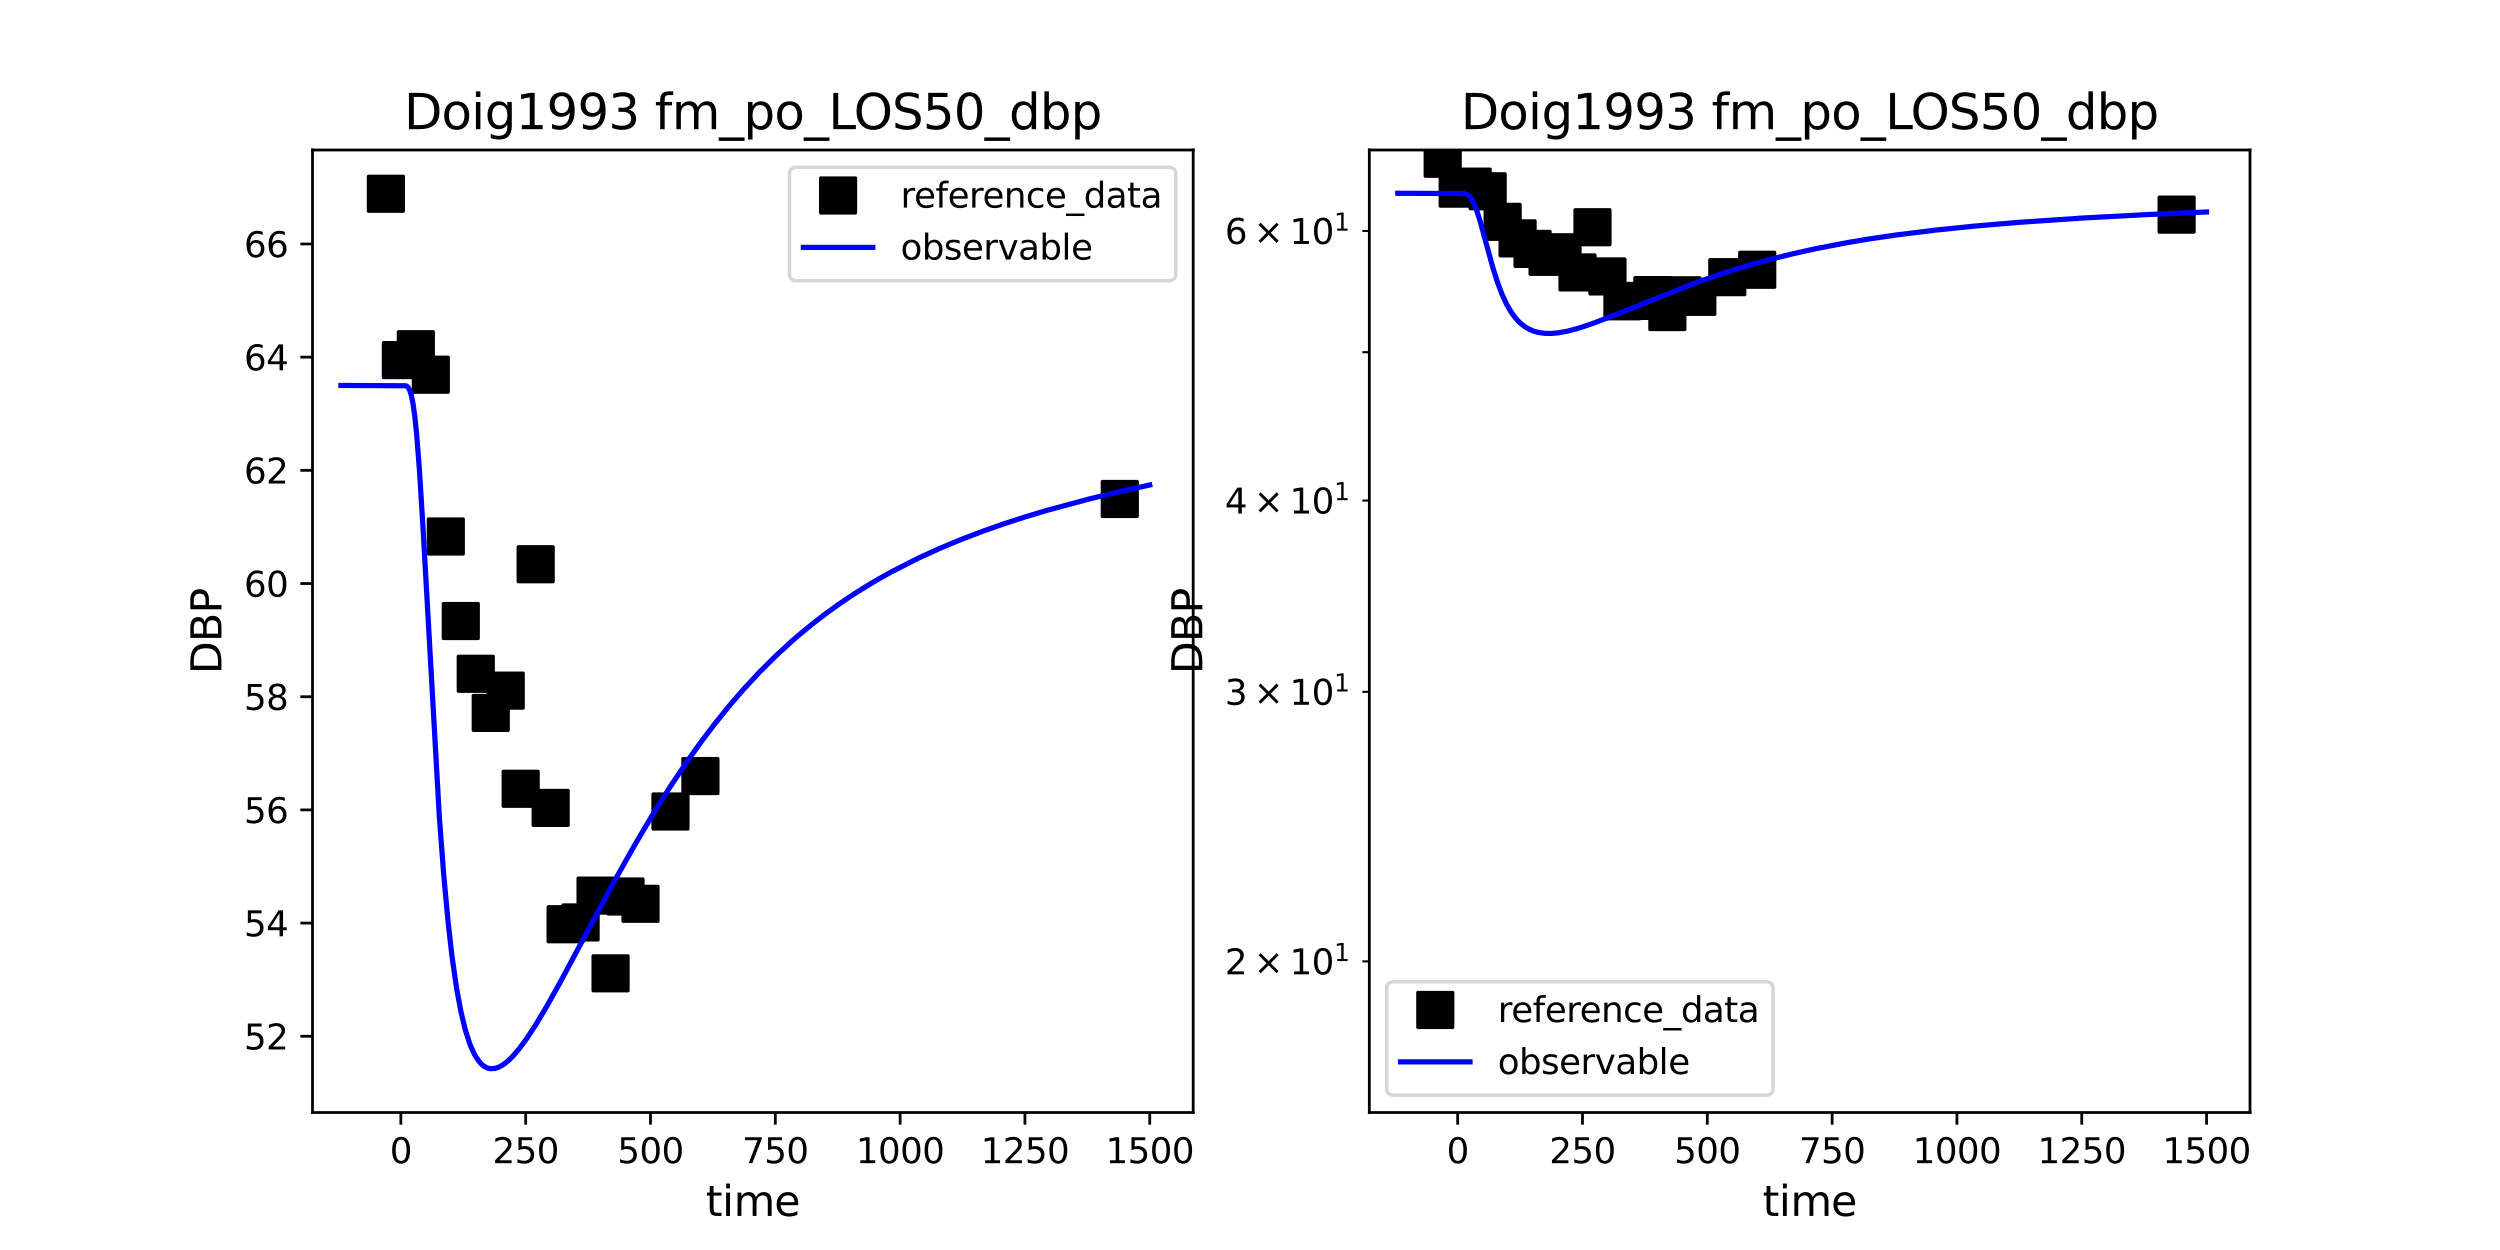 <?xml version="1.0" encoding="utf-8" standalone="no"?>
<!DOCTYPE svg PUBLIC "-//W3C//DTD SVG 1.1//EN"
  "http://www.w3.org/Graphics/SVG/1.1/DTD/svg11.dtd">
<svg xmlns:xlink="http://www.w3.org/1999/xlink" width="720pt" height="360pt" viewBox="0 0 720 360" xmlns="http://www.w3.org/2000/svg" version="1.1">
 <defs>
  <style type="text/css">*{stroke-linejoin: round; stroke-linecap: butt}</style>
 </defs>
 <g id="figure_1">
  <g id="patch_1">
   <path d="M 0 360 
L 720 360 
L 720 0 
L 0 0 
z
" style="fill: #ffffff"/>
  </g>
  <g id="axes_1">
   <g id="patch_2">
    <path d="M 90 320.4 
L 343.636 320.4 
L 343.636 43.2 
L 90 43.2 
z
" style="fill: #ffffff"/>
   </g>
   <g id="matplotlib.axis_1">
    <g id="xtick_1">
     <g id="line2d_1">
      <defs>
       <path id="mff62dcd628" d="M 0 0 
L 0 3.5 
" style="stroke: #000000; stroke-width: 0.8"/>
      </defs>
      <g>
       <use xlink:href="#mff62dcd628" x="115.45" y="320.4" style="stroke: #000000; stroke-width: 0.8"/>
      </g>
     </g>
     <g id="text_1">
      <!-- 0 -->
      <g transform="translate(112.269 334.998) scale(0.1 -0.1)">
       <defs>
        <path id="DejaVuSans-30" d="M 2034 4250 
Q 1547 4250 1301 3770 
Q 1056 3291 1056 2328 
Q 1056 1369 1301 889 
Q 1547 409 2034 409 
Q 2525 409 2770 889 
Q 3016 1369 3016 2328 
Q 3016 3291 2770 3770 
Q 2525 4250 2034 4250 
z
M 2034 4750 
Q 2819 4750 3233 4129 
Q 3647 3509 3647 2328 
Q 3647 1150 3233 529 
Q 2819 -91 2034 -91 
Q 1250 -91 836 529 
Q 422 1150 422 2328 
Q 422 3509 836 4129 
Q 1250 4750 2034 4750 
z
" transform="scale(0.016)"/>
       </defs>
       <use xlink:href="#DejaVuSans-30"/>
      </g>
     </g>
    </g>
    <g id="xtick_2">
     <g id="line2d_2">
      <g>
       <use xlink:href="#mff62dcd628" x="151.396" y="320.4" style="stroke: #000000; stroke-width: 0.8"/>
      </g>
     </g>
     <g id="text_2">
      <!-- 250 -->
      <g transform="translate(141.852 334.998) scale(0.1 -0.1)">
       <defs>
        <path id="DejaVuSans-32" d="M 1228 531 
L 3431 531 
L 3431 0 
L 469 0 
L 469 531 
Q 828 903 1448 1529 
Q 2069 2156 2228 2338 
Q 2531 2678 2651 2914 
Q 2772 3150 2772 3378 
Q 2772 3750 2511 3984 
Q 2250 4219 1831 4219 
Q 1534 4219 1204 4116 
Q 875 4013 500 3803 
L 500 4441 
Q 881 4594 1212 4672 
Q 1544 4750 1819 4750 
Q 2544 4750 2975 4387 
Q 3406 4025 3406 3419 
Q 3406 3131 3298 2873 
Q 3191 2616 2906 2266 
Q 2828 2175 2409 1742 
Q 1991 1309 1228 531 
z
" transform="scale(0.016)"/>
        <path id="DejaVuSans-35" d="M 691 4666 
L 3169 4666 
L 3169 4134 
L 1269 4134 
L 1269 2991 
Q 1406 3038 1543 3061 
Q 1681 3084 1819 3084 
Q 2600 3084 3056 2656 
Q 3513 2228 3513 1497 
Q 3513 744 3044 326 
Q 2575 -91 1722 -91 
Q 1428 -91 1123 -41 
Q 819 9 494 109 
L 494 744 
Q 775 591 1075 516 
Q 1375 441 1709 441 
Q 2250 441 2565 725 
Q 2881 1009 2881 1497 
Q 2881 1984 2565 2268 
Q 2250 2553 1709 2553 
Q 1456 2553 1204 2497 
Q 953 2441 691 2322 
L 691 4666 
z
" transform="scale(0.016)"/>
       </defs>
       <use xlink:href="#DejaVuSans-32"/>
       <use xlink:href="#DejaVuSans-35" transform="translate(63.623 0)"/>
       <use xlink:href="#DejaVuSans-30" transform="translate(127.246 0)"/>
      </g>
     </g>
    </g>
    <g id="xtick_3">
     <g id="line2d_3">
      <g>
       <use xlink:href="#mff62dcd628" x="187.342" y="320.4" style="stroke: #000000; stroke-width: 0.8"/>
      </g>
     </g>
     <g id="text_3">
      <!-- 500 -->
      <g transform="translate(177.799 334.998) scale(0.1 -0.1)">
       <use xlink:href="#DejaVuSans-35"/>
       <use xlink:href="#DejaVuSans-30" transform="translate(63.623 0)"/>
       <use xlink:href="#DejaVuSans-30" transform="translate(127.246 0)"/>
      </g>
     </g>
    </g>
    <g id="xtick_4">
     <g id="line2d_4">
      <g>
       <use xlink:href="#mff62dcd628" x="223.288" y="320.4" style="stroke: #000000; stroke-width: 0.8"/>
      </g>
     </g>
     <g id="text_4">
      <!-- 750 -->
      <g transform="translate(213.745 334.998) scale(0.1 -0.1)">
       <defs>
        <path id="DejaVuSans-37" d="M 525 4666 
L 3525 4666 
L 3525 4397 
L 1831 0 
L 1172 0 
L 2766 4134 
L 525 4134 
L 525 4666 
z
" transform="scale(0.016)"/>
       </defs>
       <use xlink:href="#DejaVuSans-37"/>
       <use xlink:href="#DejaVuSans-35" transform="translate(63.623 0)"/>
       <use xlink:href="#DejaVuSans-30" transform="translate(127.246 0)"/>
      </g>
     </g>
    </g>
    <g id="xtick_5">
     <g id="line2d_5">
      <g>
       <use xlink:href="#mff62dcd628" x="259.235" y="320.4" style="stroke: #000000; stroke-width: 0.8"/>
      </g>
     </g>
     <g id="text_5">
      <!-- 1000 -->
      <g transform="translate(246.51 334.998) scale(0.1 -0.1)">
       <defs>
        <path id="DejaVuSans-31" d="M 794 531 
L 1825 531 
L 1825 4091 
L 703 3866 
L 703 4441 
L 1819 4666 
L 2450 4666 
L 2450 531 
L 3481 531 
L 3481 0 
L 794 0 
L 794 531 
z
" transform="scale(0.016)"/>
       </defs>
       <use xlink:href="#DejaVuSans-31"/>
       <use xlink:href="#DejaVuSans-30" transform="translate(63.623 0)"/>
       <use xlink:href="#DejaVuSans-30" transform="translate(127.246 0)"/>
       <use xlink:href="#DejaVuSans-30" transform="translate(190.869 0)"/>
      </g>
     </g>
    </g>
    <g id="xtick_6">
     <g id="line2d_6">
      <g>
       <use xlink:href="#mff62dcd628" x="295.181" y="320.4" style="stroke: #000000; stroke-width: 0.8"/>
      </g>
     </g>
     <g id="text_6">
      <!-- 1250 -->
      <g transform="translate(282.456 334.998) scale(0.1 -0.1)">
       <use xlink:href="#DejaVuSans-31"/>
       <use xlink:href="#DejaVuSans-32" transform="translate(63.623 0)"/>
       <use xlink:href="#DejaVuSans-35" transform="translate(127.246 0)"/>
       <use xlink:href="#DejaVuSans-30" transform="translate(190.869 0)"/>
      </g>
     </g>
    </g>
    <g id="xtick_7">
     <g id="line2d_7">
      <g>
       <use xlink:href="#mff62dcd628" x="331.127" y="320.4" style="stroke: #000000; stroke-width: 0.8"/>
      </g>
     </g>
     <g id="text_7">
      <!-- 1500 -->
      <g transform="translate(318.402 334.998) scale(0.1 -0.1)">
       <use xlink:href="#DejaVuSans-31"/>
       <use xlink:href="#DejaVuSans-35" transform="translate(63.623 0)"/>
       <use xlink:href="#DejaVuSans-30" transform="translate(127.246 0)"/>
       <use xlink:href="#DejaVuSans-30" transform="translate(190.869 0)"/>
      </g>
     </g>
    </g>
    <g id="text_8">
     <!-- time -->
     <g transform="translate(203.263 350.196) scale(0.12 -0.12)">
      <defs>
       <path id="DejaVuSans-74" d="M 1172 4494 
L 1172 3500 
L 2356 3500 
L 2356 3053 
L 1172 3053 
L 1172 1153 
Q 1172 725 1289 603 
Q 1406 481 1766 481 
L 2356 481 
L 2356 0 
L 1766 0 
Q 1100 0 847 248 
Q 594 497 594 1153 
L 594 3053 
L 172 3053 
L 172 3500 
L 594 3500 
L 594 4494 
L 1172 4494 
z
" transform="scale(0.016)"/>
       <path id="DejaVuSans-69" d="M 603 3500 
L 1178 3500 
L 1178 0 
L 603 0 
L 603 3500 
z
M 603 4863 
L 1178 4863 
L 1178 4134 
L 603 4134 
L 603 4863 
z
" transform="scale(0.016)"/>
       <path id="DejaVuSans-6d" d="M 3328 2828 
Q 3544 3216 3844 3400 
Q 4144 3584 4550 3584 
Q 5097 3584 5394 3201 
Q 5691 2819 5691 2113 
L 5691 0 
L 5113 0 
L 5113 2094 
Q 5113 2597 4934 2840 
Q 4756 3084 4391 3084 
Q 3944 3084 3684 2787 
Q 3425 2491 3425 1978 
L 3425 0 
L 2847 0 
L 2847 2094 
Q 2847 2600 2669 2842 
Q 2491 3084 2119 3084 
Q 1678 3084 1418 2786 
Q 1159 2488 1159 1978 
L 1159 0 
L 581 0 
L 581 3500 
L 1159 3500 
L 1159 2956 
Q 1356 3278 1631 3431 
Q 1906 3584 2284 3584 
Q 2666 3584 2933 3390 
Q 3200 3197 3328 2828 
z
" transform="scale(0.016)"/>
       <path id="DejaVuSans-65" d="M 3597 1894 
L 3597 1613 
L 953 1613 
Q 991 1019 1311 708 
Q 1631 397 2203 397 
Q 2534 397 2845 478 
Q 3156 559 3463 722 
L 3463 178 
Q 3153 47 2828 -22 
Q 2503 -91 2169 -91 
Q 1331 -91 842 396 
Q 353 884 353 1716 
Q 353 2575 817 3079 
Q 1281 3584 2069 3584 
Q 2775 3584 3186 3129 
Q 3597 2675 3597 1894 
z
M 3022 2063 
Q 3016 2534 2758 2815 
Q 2500 3097 2075 3097 
Q 1594 3097 1305 2825 
Q 1016 2553 972 2059 
L 3022 2063 
z
" transform="scale(0.016)"/>
      </defs>
      <use xlink:href="#DejaVuSans-74"/>
      <use xlink:href="#DejaVuSans-69" transform="translate(39.209 0)"/>
      <use xlink:href="#DejaVuSans-6d" transform="translate(66.992 0)"/>
      <use xlink:href="#DejaVuSans-65" transform="translate(164.404 0)"/>
     </g>
    </g>
   </g>
   <g id="matplotlib.axis_2">
    <g id="ytick_1">
     <g id="line2d_8">
      <defs>
       <path id="m5086d7cb55" d="M 0 0 
L -3.5 0 
" style="stroke: #000000; stroke-width: 0.8"/>
      </defs>
      <g>
       <use xlink:href="#m5086d7cb55" x="90" y="298.447" style="stroke: #000000; stroke-width: 0.8"/>
      </g>
     </g>
     <g id="text_9">
      <!-- 52 -->
      <g transform="translate(70.275 302.246) scale(0.1 -0.1)">
       <use xlink:href="#DejaVuSans-35"/>
       <use xlink:href="#DejaVuSans-32" transform="translate(63.623 0)"/>
      </g>
     </g>
    </g>
    <g id="ytick_2">
     <g id="line2d_9">
      <g>
       <use xlink:href="#m5086d7cb55" x="90" y="265.849" style="stroke: #000000; stroke-width: 0.8"/>
      </g>
     </g>
     <g id="text_10">
      <!-- 54 -->
      <g transform="translate(70.275 269.648) scale(0.1 -0.1)">
       <defs>
        <path id="DejaVuSans-34" d="M 2419 4116 
L 825 1625 
L 2419 1625 
L 2419 4116 
z
M 2253 4666 
L 3047 4666 
L 3047 1625 
L 3713 1625 
L 3713 1100 
L 3047 1100 
L 3047 0 
L 2419 0 
L 2419 1100 
L 313 1100 
L 313 1709 
L 2253 4666 
z
" transform="scale(0.016)"/>
       </defs>
       <use xlink:href="#DejaVuSans-35"/>
       <use xlink:href="#DejaVuSans-34" transform="translate(63.623 0)"/>
      </g>
     </g>
    </g>
    <g id="ytick_3">
     <g id="line2d_10">
      <g>
       <use xlink:href="#m5086d7cb55" x="90" y="233.251" style="stroke: #000000; stroke-width: 0.8"/>
      </g>
     </g>
     <g id="text_11">
      <!-- 56 -->
      <g transform="translate(70.275 237.05) scale(0.1 -0.1)">
       <defs>
        <path id="DejaVuSans-36" d="M 2113 2584 
Q 1688 2584 1439 2293 
Q 1191 2003 1191 1497 
Q 1191 994 1439 701 
Q 1688 409 2113 409 
Q 2538 409 2786 701 
Q 3034 994 3034 1497 
Q 3034 2003 2786 2293 
Q 2538 2584 2113 2584 
z
M 3366 4563 
L 3366 3988 
Q 3128 4100 2886 4159 
Q 2644 4219 2406 4219 
Q 1781 4219 1451 3797 
Q 1122 3375 1075 2522 
Q 1259 2794 1537 2939 
Q 1816 3084 2150 3084 
Q 2853 3084 3261 2657 
Q 3669 2231 3669 1497 
Q 3669 778 3244 343 
Q 2819 -91 2113 -91 
Q 1303 -91 875 529 
Q 447 1150 447 2328 
Q 447 3434 972 4092 
Q 1497 4750 2381 4750 
Q 2619 4750 2861 4703 
Q 3103 4656 3366 4563 
z
" transform="scale(0.016)"/>
       </defs>
       <use xlink:href="#DejaVuSans-35"/>
       <use xlink:href="#DejaVuSans-36" transform="translate(63.623 0)"/>
      </g>
     </g>
    </g>
    <g id="ytick_4">
     <g id="line2d_11">
      <g>
       <use xlink:href="#m5086d7cb55" x="90" y="200.653" style="stroke: #000000; stroke-width: 0.8"/>
      </g>
     </g>
     <g id="text_12">
      <!-- 58 -->
      <g transform="translate(70.275 204.452) scale(0.1 -0.1)">
       <defs>
        <path id="DejaVuSans-38" d="M 2034 2216 
Q 1584 2216 1326 1975 
Q 1069 1734 1069 1313 
Q 1069 891 1326 650 
Q 1584 409 2034 409 
Q 2484 409 2743 651 
Q 3003 894 3003 1313 
Q 3003 1734 2745 1975 
Q 2488 2216 2034 2216 
z
M 1403 2484 
Q 997 2584 770 2862 
Q 544 3141 544 3541 
Q 544 4100 942 4425 
Q 1341 4750 2034 4750 
Q 2731 4750 3128 4425 
Q 3525 4100 3525 3541 
Q 3525 3141 3298 2862 
Q 3072 2584 2669 2484 
Q 3125 2378 3379 2068 
Q 3634 1759 3634 1313 
Q 3634 634 3220 271 
Q 2806 -91 2034 -91 
Q 1263 -91 848 271 
Q 434 634 434 1313 
Q 434 1759 690 2068 
Q 947 2378 1403 2484 
z
M 1172 3481 
Q 1172 3119 1398 2916 
Q 1625 2713 2034 2713 
Q 2441 2713 2670 2916 
Q 2900 3119 2900 3481 
Q 2900 3844 2670 4047 
Q 2441 4250 2034 4250 
Q 1625 4250 1398 4047 
Q 1172 3844 1172 3481 
z
" transform="scale(0.016)"/>
       </defs>
       <use xlink:href="#DejaVuSans-35"/>
       <use xlink:href="#DejaVuSans-38" transform="translate(63.623 0)"/>
      </g>
     </g>
    </g>
    <g id="ytick_5">
     <g id="line2d_12">
      <g>
       <use xlink:href="#m5086d7cb55" x="90" y="168.055" style="stroke: #000000; stroke-width: 0.8"/>
      </g>
     </g>
     <g id="text_13">
      <!-- 60 -->
      <g transform="translate(70.275 171.854) scale(0.1 -0.1)">
       <use xlink:href="#DejaVuSans-36"/>
       <use xlink:href="#DejaVuSans-30" transform="translate(63.623 0)"/>
      </g>
     </g>
    </g>
    <g id="ytick_6">
     <g id="line2d_13">
      <g>
       <use xlink:href="#m5086d7cb55" x="90" y="135.457" style="stroke: #000000; stroke-width: 0.8"/>
      </g>
     </g>
     <g id="text_14">
      <!-- 62 -->
      <g transform="translate(70.275 139.256) scale(0.1 -0.1)">
       <use xlink:href="#DejaVuSans-36"/>
       <use xlink:href="#DejaVuSans-32" transform="translate(63.623 0)"/>
      </g>
     </g>
    </g>
    <g id="ytick_7">
     <g id="line2d_14">
      <g>
       <use xlink:href="#m5086d7cb55" x="90" y="102.859" style="stroke: #000000; stroke-width: 0.8"/>
      </g>
     </g>
     <g id="text_15">
      <!-- 64 -->
      <g transform="translate(70.275 106.658) scale(0.1 -0.1)">
       <use xlink:href="#DejaVuSans-36"/>
       <use xlink:href="#DejaVuSans-34" transform="translate(63.623 0)"/>
      </g>
     </g>
    </g>
    <g id="ytick_8">
     <g id="line2d_15">
      <g>
       <use xlink:href="#m5086d7cb55" x="90" y="70.261" style="stroke: #000000; stroke-width: 0.8"/>
      </g>
     </g>
     <g id="text_16">
      <!-- 66 -->
      <g transform="translate(70.275 74.06) scale(0.1 -0.1)">
       <use xlink:href="#DejaVuSans-36"/>
       <use xlink:href="#DejaVuSans-36" transform="translate(63.623 0)"/>
      </g>
     </g>
    </g>
    <g id="text_17">
     <!-- DBP -->
     <g transform="translate(63.779 194.154) rotate(-90) scale(0.12 -0.12)">
      <defs>
       <path id="DejaVuSans-44" d="M 1259 4147 
L 1259 519 
L 2022 519 
Q 2988 519 3436 956 
Q 3884 1394 3884 2338 
Q 3884 3275 3436 3711 
Q 2988 4147 2022 4147 
L 1259 4147 
z
M 628 4666 
L 1925 4666 
Q 3281 4666 3915 4102 
Q 4550 3538 4550 2338 
Q 4550 1131 3912 565 
Q 3275 0 1925 0 
L 628 0 
L 628 4666 
z
" transform="scale(0.016)"/>
       <path id="DejaVuSans-42" d="M 1259 2228 
L 1259 519 
L 2272 519 
Q 2781 519 3026 730 
Q 3272 941 3272 1375 
Q 3272 1813 3026 2020 
Q 2781 2228 2272 2228 
L 1259 2228 
z
M 1259 4147 
L 1259 2741 
L 2194 2741 
Q 2656 2741 2882 2914 
Q 3109 3088 3109 3444 
Q 3109 3797 2882 3972 
Q 2656 4147 2194 4147 
L 1259 4147 
z
M 628 4666 
L 2241 4666 
Q 2963 4666 3353 4366 
Q 3744 4066 3744 3513 
Q 3744 3084 3544 2831 
Q 3344 2578 2956 2516 
Q 3422 2416 3680 2098 
Q 3938 1781 3938 1306 
Q 3938 681 3513 340 
Q 3088 0 2303 0 
L 628 0 
L 628 4666 
z
" transform="scale(0.016)"/>
       <path id="DejaVuSans-50" d="M 1259 4147 
L 1259 2394 
L 2053 2394 
Q 2494 2394 2734 2622 
Q 2975 2850 2975 3272 
Q 2975 3691 2734 3919 
Q 2494 4147 2053 4147 
L 1259 4147 
z
M 628 4666 
L 2053 4666 
Q 2838 4666 3239 4311 
Q 3641 3956 3641 3272 
Q 3641 2581 3239 2228 
Q 2838 1875 2053 1875 
L 1259 1875 
L 1259 0 
L 628 0 
L 628 4666 
z
" transform="scale(0.016)"/>
      </defs>
      <use xlink:href="#DejaVuSans-44"/>
      <use xlink:href="#DejaVuSans-42" transform="translate(77.002 0)"/>
      <use xlink:href="#DejaVuSans-50" transform="translate(145.605 0)"/>
     </g>
    </g>
   </g>
   <g id="line2d_16">
    <defs>
     <path id="m6138f7ac5e" d="M -5 5 
L 5 5 
L 5 -5 
L -5 -5 
z
" style="stroke: #000000; stroke-linejoin: miter"/>
    </defs>
    <g clip-path="url(#p3f52b2e695)">
     <use xlink:href="#m6138f7ac5e" x="111.136" y="55.8" style="stroke: #000000; stroke-linejoin: miter"/>
     <use xlink:href="#m6138f7ac5e" x="115.45" y="103.714" style="stroke: #000000; stroke-linejoin: miter"/>
     <use xlink:href="#m6138f7ac5e" x="119.763" y="100.573" style="stroke: #000000; stroke-linejoin: miter"/>
     <use xlink:href="#m6138f7ac5e" x="124.077" y="107.908" style="stroke: #000000; stroke-linejoin: miter"/>
     <use xlink:href="#m6138f7ac5e" x="128.391" y="154.511" style="stroke: #000000; stroke-linejoin: miter"/>
     <use xlink:href="#m6138f7ac5e" x="132.704" y="178.86" style="stroke: #000000; stroke-linejoin: miter"/>
     <use xlink:href="#m6138f7ac5e" x="137.018" y="194.051" style="stroke: #000000; stroke-linejoin: miter"/>
     <use xlink:href="#m6138f7ac5e" x="141.331" y="205.311" style="stroke: #000000; stroke-linejoin: miter"/>
     <use xlink:href="#m6138f7ac5e" x="145.645" y="198.895" style="stroke: #000000; stroke-linejoin: miter"/>
     <use xlink:href="#m6138f7ac5e" x="149.958" y="227.173" style="stroke: #000000; stroke-linejoin: miter"/>
     <use xlink:href="#m6138f7ac5e" x="154.272" y="162.504" style="stroke: #000000; stroke-linejoin: miter"/>
     <use xlink:href="#m6138f7ac5e" x="158.585" y="232.67" style="stroke: #000000; stroke-linejoin: miter"/>
     <use xlink:href="#m6138f7ac5e" x="162.899" y="266.183" style="stroke: #000000; stroke-linejoin: miter"/>
     <use xlink:href="#m6138f7ac5e" x="167.212" y="265.656" style="stroke: #000000; stroke-linejoin: miter"/>
     <use xlink:href="#m6138f7ac5e" x="171.526" y="257.932" style="stroke: #000000; stroke-linejoin: miter"/>
     <use xlink:href="#m6138f7ac5e" x="175.84" y="280.319" style="stroke: #000000; stroke-linejoin: miter"/>
     <use xlink:href="#m6138f7ac5e" x="180.153" y="258.195" style="stroke: #000000; stroke-linejoin: miter"/>
     <use xlink:href="#m6138f7ac5e" x="184.467" y="260.294" style="stroke: #000000; stroke-linejoin: miter"/>
     <use xlink:href="#m6138f7ac5e" x="193.094" y="233.712" style="stroke: #000000; stroke-linejoin: miter"/>
     <use xlink:href="#m6138f7ac5e" x="201.721" y="223.504" style="stroke: #000000; stroke-linejoin: miter"/>
     <use xlink:href="#m6138f7ac5e" x="322.5" y="143.707" style="stroke: #000000; stroke-linejoin: miter"/>
    </g>
   </g>
   <g id="line2d_17">
    <path d="M 98.196 111.009 
L 116.879 111.099 
L 117.257 111.292 
L 117.673 111.753 
L 118.032 112.465 
L 118.391 113.568 
L 118.93 116.135 
L 119.468 119.982 
L 120.01 125.245 
L 120.823 135.673 
L 121.907 153.374 
L 126.533 235.312 
L 127.804 252.116 
L 129.075 265.809 
L 130.15 275.222 
L 131.453 284.355 
L 132.756 291.415 
L 134.059 296.79 
L 135.361 300.801 
L 136.664 303.708 
L 137.967 305.714 
L 138.619 306.432 
L 139.27 306.984 
L 139.921 307.383 
L 140.573 307.645 
L 141.224 307.78 
L 142.527 307.715 
L 143.83 307.262 
L 145.133 306.482 
L 146.436 305.426 
L 147.739 304.134 
L 149.693 301.831 
L 151.647 299.172 
L 154.253 295.203 
L 157.51 289.751 
L 161.418 282.748 
L 168.584 269.341 
L 177.053 253.579 
L 182.916 243.148 
L 188.127 234.356 
L 193.02 226.569 
L 197.944 219.22 
L 201.883 213.699 
L 205.87 208.434 
L 210.373 202.871 
L 214.148 198.51 
L 218.696 193.609 
L 223.244 189.074 
L 227.792 184.88 
L 230.066 182.905 
L 233.89 179.754 
L 237.713 176.807 
L 241.537 174.048 
L 245.361 171.464 
L 249.184 169.043 
L 253.008 166.773 
L 256.831 164.641 
L 264.479 160.751 
L 270.653 157.931 
L 276.827 155.359 
L 283.001 153.003 
L 289.175 150.838 
L 295.349 148.838 
L 301.523 146.984 
L 313.871 143.652 
L 323.153 141.421 
L 331.127 139.673 
L 331.127 139.673 
" clip-path="url(#p3f52b2e695)" style="fill: none; stroke: #0000ff; stroke-width: 1.5; stroke-linecap: square"/>
   </g>
   <g id="patch_3">
    <path d="M 90 320.4 
L 90 43.2 
" style="fill: none; stroke: #000000; stroke-width: 0.8; stroke-linejoin: miter; stroke-linecap: square"/>
   </g>
   <g id="patch_4">
    <path d="M 343.636 320.4 
L 343.636 43.2 
" style="fill: none; stroke: #000000; stroke-width: 0.8; stroke-linejoin: miter; stroke-linecap: square"/>
   </g>
   <g id="patch_5">
    <path d="M 90 320.4 
L 343.636 320.4 
" style="fill: none; stroke: #000000; stroke-width: 0.8; stroke-linejoin: miter; stroke-linecap: square"/>
   </g>
   <g id="patch_6">
    <path d="M 90 43.2 
L 343.636 43.2 
" style="fill: none; stroke: #000000; stroke-width: 0.8; stroke-linejoin: miter; stroke-linecap: square"/>
   </g>
   <g id="text_18">
    <!-- Doig1993 fm_po_LOS50_dbp -->
    <g transform="translate(116.367 37.2) scale(0.14 -0.14)">
     <defs>
      <path id="DejaVuSans-6f" d="M 1959 3097 
Q 1497 3097 1228 2736 
Q 959 2375 959 1747 
Q 959 1119 1226 758 
Q 1494 397 1959 397 
Q 2419 397 2687 759 
Q 2956 1122 2956 1747 
Q 2956 2369 2687 2733 
Q 2419 3097 1959 3097 
z
M 1959 3584 
Q 2709 3584 3137 3096 
Q 3566 2609 3566 1747 
Q 3566 888 3137 398 
Q 2709 -91 1959 -91 
Q 1206 -91 779 398 
Q 353 888 353 1747 
Q 353 2609 779 3096 
Q 1206 3584 1959 3584 
z
" transform="scale(0.016)"/>
      <path id="DejaVuSans-67" d="M 2906 1791 
Q 2906 2416 2648 2759 
Q 2391 3103 1925 3103 
Q 1463 3103 1205 2759 
Q 947 2416 947 1791 
Q 947 1169 1205 825 
Q 1463 481 1925 481 
Q 2391 481 2648 825 
Q 2906 1169 2906 1791 
z
M 3481 434 
Q 3481 -459 3084 -895 
Q 2688 -1331 1869 -1331 
Q 1566 -1331 1297 -1286 
Q 1028 -1241 775 -1147 
L 775 -588 
Q 1028 -725 1275 -790 
Q 1522 -856 1778 -856 
Q 2344 -856 2625 -561 
Q 2906 -266 2906 331 
L 2906 616 
Q 2728 306 2450 153 
Q 2172 0 1784 0 
Q 1141 0 747 490 
Q 353 981 353 1791 
Q 353 2603 747 3093 
Q 1141 3584 1784 3584 
Q 2172 3584 2450 3431 
Q 2728 3278 2906 2969 
L 2906 3500 
L 3481 3500 
L 3481 434 
z
" transform="scale(0.016)"/>
      <path id="DejaVuSans-39" d="M 703 97 
L 703 672 
Q 941 559 1184 500 
Q 1428 441 1663 441 
Q 2288 441 2617 861 
Q 2947 1281 2994 2138 
Q 2813 1869 2534 1725 
Q 2256 1581 1919 1581 
Q 1219 1581 811 2004 
Q 403 2428 403 3163 
Q 403 3881 828 4315 
Q 1253 4750 1959 4750 
Q 2769 4750 3195 4129 
Q 3622 3509 3622 2328 
Q 3622 1225 3098 567 
Q 2575 -91 1691 -91 
Q 1453 -91 1209 -44 
Q 966 3 703 97 
z
M 1959 2075 
Q 2384 2075 2632 2365 
Q 2881 2656 2881 3163 
Q 2881 3666 2632 3958 
Q 2384 4250 1959 4250 
Q 1534 4250 1286 3958 
Q 1038 3666 1038 3163 
Q 1038 2656 1286 2365 
Q 1534 2075 1959 2075 
z
" transform="scale(0.016)"/>
      <path id="DejaVuSans-33" d="M 2597 2516 
Q 3050 2419 3304 2112 
Q 3559 1806 3559 1356 
Q 3559 666 3084 287 
Q 2609 -91 1734 -91 
Q 1441 -91 1130 -33 
Q 819 25 488 141 
L 488 750 
Q 750 597 1062 519 
Q 1375 441 1716 441 
Q 2309 441 2620 675 
Q 2931 909 2931 1356 
Q 2931 1769 2642 2001 
Q 2353 2234 1838 2234 
L 1294 2234 
L 1294 2753 
L 1863 2753 
Q 2328 2753 2575 2939 
Q 2822 3125 2822 3475 
Q 2822 3834 2567 4026 
Q 2313 4219 1838 4219 
Q 1578 4219 1281 4162 
Q 984 4106 628 3988 
L 628 4550 
Q 988 4650 1302 4700 
Q 1616 4750 1894 4750 
Q 2613 4750 3031 4423 
Q 3450 4097 3450 3541 
Q 3450 3153 3228 2886 
Q 3006 2619 2597 2516 
z
" transform="scale(0.016)"/>
      <path id="DejaVuSans-20" transform="scale(0.016)"/>
      <path id="DejaVuSans-66" d="M 2375 4863 
L 2375 4384 
L 1825 4384 
Q 1516 4384 1395 4259 
Q 1275 4134 1275 3809 
L 1275 3500 
L 2222 3500 
L 2222 3053 
L 1275 3053 
L 1275 0 
L 697 0 
L 697 3053 
L 147 3053 
L 147 3500 
L 697 3500 
L 697 3744 
Q 697 4328 969 4595 
Q 1241 4863 1831 4863 
L 2375 4863 
z
" transform="scale(0.016)"/>
      <path id="DejaVuSans-5f" d="M 3263 -1063 
L 3263 -1509 
L -63 -1509 
L -63 -1063 
L 3263 -1063 
z
" transform="scale(0.016)"/>
      <path id="DejaVuSans-70" d="M 1159 525 
L 1159 -1331 
L 581 -1331 
L 581 3500 
L 1159 3500 
L 1159 2969 
Q 1341 3281 1617 3432 
Q 1894 3584 2278 3584 
Q 2916 3584 3314 3078 
Q 3713 2572 3713 1747 
Q 3713 922 3314 415 
Q 2916 -91 2278 -91 
Q 1894 -91 1617 61 
Q 1341 213 1159 525 
z
M 3116 1747 
Q 3116 2381 2855 2742 
Q 2594 3103 2138 3103 
Q 1681 3103 1420 2742 
Q 1159 2381 1159 1747 
Q 1159 1113 1420 752 
Q 1681 391 2138 391 
Q 2594 391 2855 752 
Q 3116 1113 3116 1747 
z
" transform="scale(0.016)"/>
      <path id="DejaVuSans-4c" d="M 628 4666 
L 1259 4666 
L 1259 531 
L 3531 531 
L 3531 0 
L 628 0 
L 628 4666 
z
" transform="scale(0.016)"/>
      <path id="DejaVuSans-4f" d="M 2522 4238 
Q 1834 4238 1429 3725 
Q 1025 3213 1025 2328 
Q 1025 1447 1429 934 
Q 1834 422 2522 422 
Q 3209 422 3611 934 
Q 4013 1447 4013 2328 
Q 4013 3213 3611 3725 
Q 3209 4238 2522 4238 
z
M 2522 4750 
Q 3503 4750 4090 4092 
Q 4678 3434 4678 2328 
Q 4678 1225 4090 567 
Q 3503 -91 2522 -91 
Q 1538 -91 948 565 
Q 359 1222 359 2328 
Q 359 3434 948 4092 
Q 1538 4750 2522 4750 
z
" transform="scale(0.016)"/>
      <path id="DejaVuSans-53" d="M 3425 4513 
L 3425 3897 
Q 3066 4069 2747 4153 
Q 2428 4238 2131 4238 
Q 1616 4238 1336 4038 
Q 1056 3838 1056 3469 
Q 1056 3159 1242 3001 
Q 1428 2844 1947 2747 
L 2328 2669 
Q 3034 2534 3370 2195 
Q 3706 1856 3706 1288 
Q 3706 609 3251 259 
Q 2797 -91 1919 -91 
Q 1588 -91 1214 -16 
Q 841 59 441 206 
L 441 856 
Q 825 641 1194 531 
Q 1563 422 1919 422 
Q 2459 422 2753 634 
Q 3047 847 3047 1241 
Q 3047 1584 2836 1778 
Q 2625 1972 2144 2069 
L 1759 2144 
Q 1053 2284 737 2584 
Q 422 2884 422 3419 
Q 422 4038 858 4394 
Q 1294 4750 2059 4750 
Q 2388 4750 2728 4690 
Q 3069 4631 3425 4513 
z
" transform="scale(0.016)"/>
      <path id="DejaVuSans-64" d="M 2906 2969 
L 2906 4863 
L 3481 4863 
L 3481 0 
L 2906 0 
L 2906 525 
Q 2725 213 2448 61 
Q 2172 -91 1784 -91 
Q 1150 -91 751 415 
Q 353 922 353 1747 
Q 353 2572 751 3078 
Q 1150 3584 1784 3584 
Q 2172 3584 2448 3432 
Q 2725 3281 2906 2969 
z
M 947 1747 
Q 947 1113 1208 752 
Q 1469 391 1925 391 
Q 2381 391 2643 752 
Q 2906 1113 2906 1747 
Q 2906 2381 2643 2742 
Q 2381 3103 1925 3103 
Q 1469 3103 1208 2742 
Q 947 2381 947 1747 
z
" transform="scale(0.016)"/>
      <path id="DejaVuSans-62" d="M 3116 1747 
Q 3116 2381 2855 2742 
Q 2594 3103 2138 3103 
Q 1681 3103 1420 2742 
Q 1159 2381 1159 1747 
Q 1159 1113 1420 752 
Q 1681 391 2138 391 
Q 2594 391 2855 752 
Q 3116 1113 3116 1747 
z
M 1159 2969 
Q 1341 3281 1617 3432 
Q 1894 3584 2278 3584 
Q 2916 3584 3314 3078 
Q 3713 2572 3713 1747 
Q 3713 922 3314 415 
Q 2916 -91 2278 -91 
Q 1894 -91 1617 61 
Q 1341 213 1159 525 
L 1159 0 
L 581 0 
L 581 4863 
L 1159 4863 
L 1159 2969 
z
" transform="scale(0.016)"/>
     </defs>
     <use xlink:href="#DejaVuSans-44"/>
     <use xlink:href="#DejaVuSans-6f" transform="translate(77.002 0)"/>
     <use xlink:href="#DejaVuSans-69" transform="translate(138.184 0)"/>
     <use xlink:href="#DejaVuSans-67" transform="translate(165.967 0)"/>
     <use xlink:href="#DejaVuSans-31" transform="translate(229.443 0)"/>
     <use xlink:href="#DejaVuSans-39" transform="translate(293.066 0)"/>
     <use xlink:href="#DejaVuSans-39" transform="translate(356.689 0)"/>
     <use xlink:href="#DejaVuSans-33" transform="translate(420.312 0)"/>
     <use xlink:href="#DejaVuSans-20" transform="translate(483.936 0)"/>
     <use xlink:href="#DejaVuSans-66" transform="translate(515.723 0)"/>
     <use xlink:href="#DejaVuSans-6d" transform="translate(550.928 0)"/>
     <use xlink:href="#DejaVuSans-5f" transform="translate(648.34 0)"/>
     <use xlink:href="#DejaVuSans-70" transform="translate(698.34 0)"/>
     <use xlink:href="#DejaVuSans-6f" transform="translate(761.816 0)"/>
     <use xlink:href="#DejaVuSans-5f" transform="translate(822.998 0)"/>
     <use xlink:href="#DejaVuSans-4c" transform="translate(872.998 0)"/>
     <use xlink:href="#DejaVuSans-4f" transform="translate(925.086 0)"/>
     <use xlink:href="#DejaVuSans-53" transform="translate(1003.797 0)"/>
     <use xlink:href="#DejaVuSans-35" transform="translate(1067.273 0)"/>
     <use xlink:href="#DejaVuSans-30" transform="translate(1130.896 0)"/>
     <use xlink:href="#DejaVuSans-5f" transform="translate(1194.52 0)"/>
     <use xlink:href="#DejaVuSans-64" transform="translate(1244.52 0)"/>
     <use xlink:href="#DejaVuSans-62" transform="translate(1307.996 0)"/>
     <use xlink:href="#DejaVuSans-70" transform="translate(1371.473 0)"/>
    </g>
   </g>
   <g id="legend_1">
    <g id="patch_7">
     <path d="M 229.371 80.834 
L 336.636 80.834 
Q 338.636 80.834 338.636 78.834 
L 338.636 50.2 
Q 338.636 48.2 336.636 48.2 
L 229.371 48.2 
Q 227.371 48.2 227.371 50.2 
L 227.371 78.834 
Q 227.371 80.834 229.371 80.834 
z
" style="fill: #ffffff; opacity: 0.8; stroke: #cccccc; stroke-linejoin: miter"/>
    </g>
    <g id="line2d_18">
     <g>
      <use xlink:href="#m6138f7ac5e" x="241.371" y="56.298" style="stroke: #000000; stroke-linejoin: miter"/>
     </g>
    </g>
    <g id="text_19">
     <!-- reference_data -->
     <g transform="translate(259.371 59.798) scale(0.1 -0.1)">
      <defs>
       <path id="DejaVuSans-72" d="M 2631 2963 
Q 2534 3019 2420 3045 
Q 2306 3072 2169 3072 
Q 1681 3072 1420 2755 
Q 1159 2438 1159 1844 
L 1159 0 
L 581 0 
L 581 3500 
L 1159 3500 
L 1159 2956 
Q 1341 3275 1631 3429 
Q 1922 3584 2338 3584 
Q 2397 3584 2469 3576 
Q 2541 3569 2628 3553 
L 2631 2963 
z
" transform="scale(0.016)"/>
       <path id="DejaVuSans-6e" d="M 3513 2113 
L 3513 0 
L 2938 0 
L 2938 2094 
Q 2938 2591 2744 2837 
Q 2550 3084 2163 3084 
Q 1697 3084 1428 2787 
Q 1159 2491 1159 1978 
L 1159 0 
L 581 0 
L 581 3500 
L 1159 3500 
L 1159 2956 
Q 1366 3272 1645 3428 
Q 1925 3584 2291 3584 
Q 2894 3584 3203 3211 
Q 3513 2838 3513 2113 
z
" transform="scale(0.016)"/>
       <path id="DejaVuSans-63" d="M 3122 3366 
L 3122 2828 
Q 2878 2963 2633 3030 
Q 2388 3097 2138 3097 
Q 1578 3097 1268 2742 
Q 959 2388 959 1747 
Q 959 1106 1268 751 
Q 1578 397 2138 397 
Q 2388 397 2633 464 
Q 2878 531 3122 666 
L 3122 134 
Q 2881 22 2623 -34 
Q 2366 -91 2075 -91 
Q 1284 -91 818 406 
Q 353 903 353 1747 
Q 353 2603 823 3093 
Q 1294 3584 2113 3584 
Q 2378 3584 2631 3529 
Q 2884 3475 3122 3366 
z
" transform="scale(0.016)"/>
       <path id="DejaVuSans-61" d="M 2194 1759 
Q 1497 1759 1228 1600 
Q 959 1441 959 1056 
Q 959 750 1161 570 
Q 1363 391 1709 391 
Q 2188 391 2477 730 
Q 2766 1069 2766 1631 
L 2766 1759 
L 2194 1759 
z
M 3341 1997 
L 3341 0 
L 2766 0 
L 2766 531 
Q 2569 213 2275 61 
Q 1981 -91 1556 -91 
Q 1019 -91 701 211 
Q 384 513 384 1019 
Q 384 1609 779 1909 
Q 1175 2209 1959 2209 
L 2766 2209 
L 2766 2266 
Q 2766 2663 2505 2880 
Q 2244 3097 1772 3097 
Q 1472 3097 1187 3025 
Q 903 2953 641 2809 
L 641 3341 
Q 956 3463 1253 3523 
Q 1550 3584 1831 3584 
Q 2591 3584 2966 3190 
Q 3341 2797 3341 1997 
z
" transform="scale(0.016)"/>
      </defs>
      <use xlink:href="#DejaVuSans-72"/>
      <use xlink:href="#DejaVuSans-65" transform="translate(38.863 0)"/>
      <use xlink:href="#DejaVuSans-66" transform="translate(100.387 0)"/>
      <use xlink:href="#DejaVuSans-65" transform="translate(135.592 0)"/>
      <use xlink:href="#DejaVuSans-72" transform="translate(197.115 0)"/>
      <use xlink:href="#DejaVuSans-65" transform="translate(235.979 0)"/>
      <use xlink:href="#DejaVuSans-6e" transform="translate(297.502 0)"/>
      <use xlink:href="#DejaVuSans-63" transform="translate(360.881 0)"/>
      <use xlink:href="#DejaVuSans-65" transform="translate(415.861 0)"/>
      <use xlink:href="#DejaVuSans-5f" transform="translate(477.385 0)"/>
      <use xlink:href="#DejaVuSans-64" transform="translate(527.385 0)"/>
      <use xlink:href="#DejaVuSans-61" transform="translate(590.861 0)"/>
      <use xlink:href="#DejaVuSans-74" transform="translate(652.141 0)"/>
      <use xlink:href="#DejaVuSans-61" transform="translate(691.35 0)"/>
     </g>
    </g>
    <g id="line2d_19">
     <path d="M 231.371 71.255 
L 241.371 71.255 
L 251.371 71.255 
" style="fill: none; stroke: #0000ff; stroke-width: 1.5; stroke-linecap: square"/>
    </g>
    <g id="text_20">
     <!-- observable -->
     <g transform="translate(259.371 74.755) scale(0.1 -0.1)">
      <defs>
       <path id="DejaVuSans-73" d="M 2834 3397 
L 2834 2853 
Q 2591 2978 2328 3040 
Q 2066 3103 1784 3103 
Q 1356 3103 1142 2972 
Q 928 2841 928 2578 
Q 928 2378 1081 2264 
Q 1234 2150 1697 2047 
L 1894 2003 
Q 2506 1872 2764 1633 
Q 3022 1394 3022 966 
Q 3022 478 2636 193 
Q 2250 -91 1575 -91 
Q 1294 -91 989 -36 
Q 684 19 347 128 
L 347 722 
Q 666 556 975 473 
Q 1284 391 1588 391 
Q 1994 391 2212 530 
Q 2431 669 2431 922 
Q 2431 1156 2273 1281 
Q 2116 1406 1581 1522 
L 1381 1569 
Q 847 1681 609 1914 
Q 372 2147 372 2553 
Q 372 3047 722 3315 
Q 1072 3584 1716 3584 
Q 2034 3584 2315 3537 
Q 2597 3491 2834 3397 
z
" transform="scale(0.016)"/>
       <path id="DejaVuSans-76" d="M 191 3500 
L 800 3500 
L 1894 563 
L 2988 3500 
L 3597 3500 
L 2284 0 
L 1503 0 
L 191 3500 
z
" transform="scale(0.016)"/>
       <path id="DejaVuSans-6c" d="M 603 4863 
L 1178 4863 
L 1178 0 
L 603 0 
L 603 4863 
z
" transform="scale(0.016)"/>
      </defs>
      <use xlink:href="#DejaVuSans-6f"/>
      <use xlink:href="#DejaVuSans-62" transform="translate(61.182 0)"/>
      <use xlink:href="#DejaVuSans-73" transform="translate(124.658 0)"/>
      <use xlink:href="#DejaVuSans-65" transform="translate(176.758 0)"/>
      <use xlink:href="#DejaVuSans-72" transform="translate(238.281 0)"/>
      <use xlink:href="#DejaVuSans-76" transform="translate(279.395 0)"/>
      <use xlink:href="#DejaVuSans-61" transform="translate(338.574 0)"/>
      <use xlink:href="#DejaVuSans-62" transform="translate(399.854 0)"/>
      <use xlink:href="#DejaVuSans-6c" transform="translate(463.33 0)"/>
      <use xlink:href="#DejaVuSans-65" transform="translate(491.113 0)"/>
     </g>
    </g>
   </g>
  </g>
  <g id="axes_2">
   <g id="patch_8">
    <path d="M 394.364 320.4 
L 648 320.4 
L 648 43.2 
L 394.364 43.2 
z
" style="fill: #ffffff"/>
   </g>
   <g id="matplotlib.axis_3">
    <g id="xtick_8">
     <g id="line2d_20">
      <g>
       <use xlink:href="#mff62dcd628" x="419.814" y="320.4" style="stroke: #000000; stroke-width: 0.8"/>
      </g>
     </g>
     <g id="text_21">
      <!-- 0 -->
      <g transform="translate(416.632 334.998) scale(0.1 -0.1)">
       <use xlink:href="#DejaVuSans-30"/>
      </g>
     </g>
    </g>
    <g id="xtick_9">
     <g id="line2d_21">
      <g>
       <use xlink:href="#mff62dcd628" x="455.76" y="320.4" style="stroke: #000000; stroke-width: 0.8"/>
      </g>
     </g>
     <g id="text_22">
      <!-- 250 -->
      <g transform="translate(446.216 334.998) scale(0.1 -0.1)">
       <use xlink:href="#DejaVuSans-32"/>
       <use xlink:href="#DejaVuSans-35" transform="translate(63.623 0)"/>
       <use xlink:href="#DejaVuSans-30" transform="translate(127.246 0)"/>
      </g>
     </g>
    </g>
    <g id="xtick_10">
     <g id="line2d_22">
      <g>
       <use xlink:href="#mff62dcd628" x="491.706" y="320.4" style="stroke: #000000; stroke-width: 0.8"/>
      </g>
     </g>
     <g id="text_23">
      <!-- 500 -->
      <g transform="translate(482.162 334.998) scale(0.1 -0.1)">
       <use xlink:href="#DejaVuSans-35"/>
       <use xlink:href="#DejaVuSans-30" transform="translate(63.623 0)"/>
       <use xlink:href="#DejaVuSans-30" transform="translate(127.246 0)"/>
      </g>
     </g>
    </g>
    <g id="xtick_11">
     <g id="line2d_23">
      <g>
       <use xlink:href="#mff62dcd628" x="527.652" y="320.4" style="stroke: #000000; stroke-width: 0.8"/>
      </g>
     </g>
     <g id="text_24">
      <!-- 750 -->
      <g transform="translate(518.108 334.998) scale(0.1 -0.1)">
       <use xlink:href="#DejaVuSans-37"/>
       <use xlink:href="#DejaVuSans-35" transform="translate(63.623 0)"/>
       <use xlink:href="#DejaVuSans-30" transform="translate(127.246 0)"/>
      </g>
     </g>
    </g>
    <g id="xtick_12">
     <g id="line2d_24">
      <g>
       <use xlink:href="#mff62dcd628" x="563.598" y="320.4" style="stroke: #000000; stroke-width: 0.8"/>
      </g>
     </g>
     <g id="text_25">
      <!-- 1000 -->
      <g transform="translate(550.873 334.998) scale(0.1 -0.1)">
       <use xlink:href="#DejaVuSans-31"/>
       <use xlink:href="#DejaVuSans-30" transform="translate(63.623 0)"/>
       <use xlink:href="#DejaVuSans-30" transform="translate(127.246 0)"/>
       <use xlink:href="#DejaVuSans-30" transform="translate(190.869 0)"/>
      </g>
     </g>
    </g>
    <g id="xtick_13">
     <g id="line2d_25">
      <g>
       <use xlink:href="#mff62dcd628" x="599.545" y="320.4" style="stroke: #000000; stroke-width: 0.8"/>
      </g>
     </g>
     <g id="text_26">
      <!-- 1250 -->
      <g transform="translate(586.82 334.998) scale(0.1 -0.1)">
       <use xlink:href="#DejaVuSans-31"/>
       <use xlink:href="#DejaVuSans-32" transform="translate(63.623 0)"/>
       <use xlink:href="#DejaVuSans-35" transform="translate(127.246 0)"/>
       <use xlink:href="#DejaVuSans-30" transform="translate(190.869 0)"/>
      </g>
     </g>
    </g>
    <g id="xtick_14">
     <g id="line2d_26">
      <g>
       <use xlink:href="#mff62dcd628" x="635.491" y="320.4" style="stroke: #000000; stroke-width: 0.8"/>
      </g>
     </g>
     <g id="text_27">
      <!-- 1500 -->
      <g transform="translate(622.766 334.998) scale(0.1 -0.1)">
       <use xlink:href="#DejaVuSans-31"/>
       <use xlink:href="#DejaVuSans-35" transform="translate(63.623 0)"/>
       <use xlink:href="#DejaVuSans-30" transform="translate(127.246 0)"/>
       <use xlink:href="#DejaVuSans-30" transform="translate(190.869 0)"/>
      </g>
     </g>
    </g>
    <g id="text_28">
     <!-- time -->
     <g transform="translate(507.627 350.196) scale(0.12 -0.12)">
      <use xlink:href="#DejaVuSans-74"/>
      <use xlink:href="#DejaVuSans-69" transform="translate(39.209 0)"/>
      <use xlink:href="#DejaVuSans-6d" transform="translate(66.992 0)"/>
      <use xlink:href="#DejaVuSans-65" transform="translate(164.404 0)"/>
     </g>
    </g>
   </g>
   <g id="matplotlib.axis_4">
    <g id="ytick_9">
     <g id="line2d_27">
      <defs>
       <path id="m9e9c9273d0" d="M 0 0 
L -2 0 
" style="stroke: #000000; stroke-width: 0.6"/>
      </defs>
      <g>
       <use xlink:href="#m9e9c9273d0" x="394.364" y="276.878" style="stroke: #000000; stroke-width: 0.6"/>
      </g>
     </g>
     <g id="text_29">
      <!-- $\mathdefault{2\times10^{1}}$ -->
      <g transform="translate(352.764 280.678) scale(0.1 -0.1)">
       <defs>
        <path id="DejaVuSans-d7" d="M 4488 3438 
L 3059 2003 
L 4488 575 
L 4116 197 
L 2681 1631 
L 1247 197 
L 878 575 
L 2303 2003 
L 878 3438 
L 1247 3816 
L 2681 2381 
L 4116 3816 
L 4488 3438 
z
" transform="scale(0.016)"/>
       </defs>
       <use xlink:href="#DejaVuSans-32" transform="translate(0 0.684)"/>
       <use xlink:href="#DejaVuSans-d7" transform="translate(83.105 0.684)"/>
       <use xlink:href="#DejaVuSans-31" transform="translate(186.377 0.684)"/>
       <use xlink:href="#DejaVuSans-30" transform="translate(250 0.684)"/>
       <use xlink:href="#DejaVuSans-31" transform="translate(314.58 38.966) scale(0.7)"/>
      </g>
     </g>
    </g>
    <g id="ytick_10">
     <g id="line2d_28">
      <g>
       <use xlink:href="#m9e9c9273d0" x="394.364" y="199.242" style="stroke: #000000; stroke-width: 0.6"/>
      </g>
     </g>
     <g id="text_30">
      <!-- $\mathdefault{3\times10^{1}}$ -->
      <g transform="translate(352.764 203.042) scale(0.1 -0.1)">
       <use xlink:href="#DejaVuSans-33" transform="translate(0 0.684)"/>
       <use xlink:href="#DejaVuSans-d7" transform="translate(83.105 0.684)"/>
       <use xlink:href="#DejaVuSans-31" transform="translate(186.377 0.684)"/>
       <use xlink:href="#DejaVuSans-30" transform="translate(250 0.684)"/>
       <use xlink:href="#DejaVuSans-31" transform="translate(314.58 38.966) scale(0.7)"/>
      </g>
     </g>
    </g>
    <g id="ytick_11">
     <g id="line2d_29">
      <g>
       <use xlink:href="#m9e9c9273d0" x="394.364" y="144.159" style="stroke: #000000; stroke-width: 0.6"/>
      </g>
     </g>
     <g id="text_31">
      <!-- $\mathdefault{4\times10^{1}}$ -->
      <g transform="translate(352.764 147.958) scale(0.1 -0.1)">
       <use xlink:href="#DejaVuSans-34" transform="translate(0 0.684)"/>
       <use xlink:href="#DejaVuSans-d7" transform="translate(83.105 0.684)"/>
       <use xlink:href="#DejaVuSans-31" transform="translate(186.377 0.684)"/>
       <use xlink:href="#DejaVuSans-30" transform="translate(250 0.684)"/>
       <use xlink:href="#DejaVuSans-31" transform="translate(314.58 38.966) scale(0.7)"/>
      </g>
     </g>
    </g>
    <g id="ytick_12">
     <g id="line2d_30">
      <g>
       <use xlink:href="#m9e9c9273d0" x="394.364" y="101.433" style="stroke: #000000; stroke-width: 0.6"/>
      </g>
     </g>
    </g>
    <g id="ytick_13">
     <g id="line2d_31">
      <g>
       <use xlink:href="#m9e9c9273d0" x="394.364" y="66.523" style="stroke: #000000; stroke-width: 0.6"/>
      </g>
     </g>
     <g id="text_32">
      <!-- $\mathdefault{6\times10^{1}}$ -->
      <g transform="translate(352.764 70.322) scale(0.1 -0.1)">
       <use xlink:href="#DejaVuSans-36" transform="translate(0 0.684)"/>
       <use xlink:href="#DejaVuSans-d7" transform="translate(83.105 0.684)"/>
       <use xlink:href="#DejaVuSans-31" transform="translate(186.377 0.684)"/>
       <use xlink:href="#DejaVuSans-30" transform="translate(250 0.684)"/>
       <use xlink:href="#DejaVuSans-31" transform="translate(314.58 38.966) scale(0.7)"/>
      </g>
     </g>
    </g>
    <g id="text_33">
     <!-- DBP -->
     <g transform="translate(346.268 194.154) rotate(-90) scale(0.12 -0.12)">
      <use xlink:href="#DejaVuSans-44"/>
      <use xlink:href="#DejaVuSans-42" transform="translate(77.002 0)"/>
      <use xlink:href="#DejaVuSans-50" transform="translate(145.605 0)"/>
     </g>
    </g>
   </g>
   <g id="line2d_32">
    <g clip-path="url(#p1324334ef8)">
     <use xlink:href="#m6138f7ac5e" x="415.5" y="45.717" style="stroke: #000000; stroke-linejoin: miter"/>
     <use xlink:href="#m6138f7ac5e" x="419.814" y="54.322" style="stroke: #000000; stroke-linejoin: miter"/>
     <use xlink:href="#m6138f7ac5e" x="424.127" y="53.746" style="stroke: #000000; stroke-linejoin: miter"/>
     <use xlink:href="#m6138f7ac5e" x="428.441" y="55.094" style="stroke: #000000; stroke-linejoin: miter"/>
     <use xlink:href="#m6138f7ac5e" x="432.754" y="63.889" style="stroke: #000000; stroke-linejoin: miter"/>
     <use xlink:href="#m6138f7ac5e" x="437.068" y="68.65" style="stroke: #000000; stroke-linejoin: miter"/>
     <use xlink:href="#m6138f7ac5e" x="441.381" y="71.681" style="stroke: #000000; stroke-linejoin: miter"/>
     <use xlink:href="#m6138f7ac5e" x="445.695" y="73.96" style="stroke: #000000; stroke-linejoin: miter"/>
     <use xlink:href="#m6138f7ac5e" x="450.008" y="72.658" style="stroke: #000000; stroke-linejoin: miter"/>
     <use xlink:href="#m6138f7ac5e" x="454.322" y="78.462" style="stroke: #000000; stroke-linejoin: miter"/>
     <use xlink:href="#m6138f7ac5e" x="458.635" y="65.439" style="stroke: #000000; stroke-linejoin: miter"/>
     <use xlink:href="#m6138f7ac5e" x="462.949" y="79.611" style="stroke: #000000; stroke-linejoin: miter"/>
     <use xlink:href="#m6138f7ac5e" x="467.263" y="86.769" style="stroke: #000000; stroke-linejoin: miter"/>
     <use xlink:href="#m6138f7ac5e" x="471.576" y="86.655" style="stroke: #000000; stroke-linejoin: miter"/>
     <use xlink:href="#m6138f7ac5e" x="475.89" y="84.982" style="stroke: #000000; stroke-linejoin: miter"/>
     <use xlink:href="#m6138f7ac5e" x="480.203" y="89.871" style="stroke: #000000; stroke-linejoin: miter"/>
     <use xlink:href="#m6138f7ac5e" x="484.517" y="85.039" style="stroke: #000000; stroke-linejoin: miter"/>
     <use xlink:href="#m6138f7ac5e" x="488.83" y="85.492" style="stroke: #000000; stroke-linejoin: miter"/>
     <use xlink:href="#m6138f7ac5e" x="497.457" y="79.83" style="stroke: #000000; stroke-linejoin: miter"/>
     <use xlink:href="#m6138f7ac5e" x="506.084" y="77.699" style="stroke: #000000; stroke-linejoin: miter"/>
     <use xlink:href="#m6138f7ac5e" x="626.864" y="61.814" style="stroke: #000000; stroke-linejoin: miter"/>
    </g>
   </g>
   <g id="line2d_33">
    <path d="M 402.559 55.667 
L 421.773 55.744 
L 422.575 56.029 
L 423.114 56.434 
L 423.652 57.067 
L 424.374 58.319 
L 425.186 60.285 
L 426.27 63.67 
L 427.93 69.773 
L 430.049 77.452 
L 431.32 81.424 
L 432.591 84.784 
L 433.862 87.545 
L 435.165 89.817 
L 436.468 91.604 
L 437.771 92.986 
L 439.074 94.036 
L 440.377 94.813 
L 441.679 95.366 
L 442.982 95.735 
L 444.937 96.012 
L 446.891 96.028 
L 448.845 95.844 
L 451.451 95.365 
L 454.708 94.496 
L 458.616 93.191 
L 463.828 91.197 
L 489.233 81.111 
L 496.399 78.655 
L 503.292 76.521 
L 510.234 74.597 
L 516.238 73.105 
L 523.06 71.593 
L 532.156 69.846 
L 538.253 68.827 
L 545.901 67.7 
L 557.371 66.272 
L 568.842 65.098 
L 581.19 64.053 
L 599.712 62.797 
L 618.234 61.803 
L 635.491 61.045 
L 635.491 61.045 
" clip-path="url(#p1324334ef8)" style="fill: none; stroke: #0000ff; stroke-width: 1.5; stroke-linecap: square"/>
   </g>
   <g id="patch_9">
    <path d="M 394.364 320.4 
L 394.364 43.2 
" style="fill: none; stroke: #000000; stroke-width: 0.8; stroke-linejoin: miter; stroke-linecap: square"/>
   </g>
   <g id="patch_10">
    <path d="M 648 320.4 
L 648 43.2 
" style="fill: none; stroke: #000000; stroke-width: 0.8; stroke-linejoin: miter; stroke-linecap: square"/>
   </g>
   <g id="patch_11">
    <path d="M 394.364 320.4 
L 648 320.4 
" style="fill: none; stroke: #000000; stroke-width: 0.8; stroke-linejoin: miter; stroke-linecap: square"/>
   </g>
   <g id="patch_12">
    <path d="M 394.364 43.2 
L 648 43.2 
" style="fill: none; stroke: #000000; stroke-width: 0.8; stroke-linejoin: miter; stroke-linecap: square"/>
   </g>
   <g id="text_34">
    <!-- Doig1993 fm_po_LOS50_dbp -->
    <g transform="translate(420.731 37.2) scale(0.14 -0.14)">
     <use xlink:href="#DejaVuSans-44"/>
     <use xlink:href="#DejaVuSans-6f" transform="translate(77.002 0)"/>
     <use xlink:href="#DejaVuSans-69" transform="translate(138.184 0)"/>
     <use xlink:href="#DejaVuSans-67" transform="translate(165.967 0)"/>
     <use xlink:href="#DejaVuSans-31" transform="translate(229.443 0)"/>
     <use xlink:href="#DejaVuSans-39" transform="translate(293.066 0)"/>
     <use xlink:href="#DejaVuSans-39" transform="translate(356.689 0)"/>
     <use xlink:href="#DejaVuSans-33" transform="translate(420.312 0)"/>
     <use xlink:href="#DejaVuSans-20" transform="translate(483.936 0)"/>
     <use xlink:href="#DejaVuSans-66" transform="translate(515.723 0)"/>
     <use xlink:href="#DejaVuSans-6d" transform="translate(550.928 0)"/>
     <use xlink:href="#DejaVuSans-5f" transform="translate(648.34 0)"/>
     <use xlink:href="#DejaVuSans-70" transform="translate(698.34 0)"/>
     <use xlink:href="#DejaVuSans-6f" transform="translate(761.816 0)"/>
     <use xlink:href="#DejaVuSans-5f" transform="translate(822.998 0)"/>
     <use xlink:href="#DejaVuSans-4c" transform="translate(872.998 0)"/>
     <use xlink:href="#DejaVuSans-4f" transform="translate(925.086 0)"/>
     <use xlink:href="#DejaVuSans-53" transform="translate(1003.797 0)"/>
     <use xlink:href="#DejaVuSans-35" transform="translate(1067.273 0)"/>
     <use xlink:href="#DejaVuSans-30" transform="translate(1130.896 0)"/>
     <use xlink:href="#DejaVuSans-5f" transform="translate(1194.52 0)"/>
     <use xlink:href="#DejaVuSans-64" transform="translate(1244.52 0)"/>
     <use xlink:href="#DejaVuSans-62" transform="translate(1307.996 0)"/>
     <use xlink:href="#DejaVuSans-70" transform="translate(1371.473 0)"/>
    </g>
   </g>
   <g id="legend_2">
    <g id="patch_13">
     <path d="M 401.364 315.4 
L 508.629 315.4 
Q 510.629 315.4 510.629 313.4 
L 510.629 284.766 
Q 510.629 282.766 508.629 282.766 
L 401.364 282.766 
Q 399.364 282.766 399.364 284.766 
L 399.364 313.4 
Q 399.364 315.4 401.364 315.4 
z
" style="fill: #ffffff; opacity: 0.8; stroke: #cccccc; stroke-linejoin: miter"/>
    </g>
    <g id="line2d_34">
     <g>
      <use xlink:href="#m6138f7ac5e" x="413.364" y="290.864" style="stroke: #000000; stroke-linejoin: miter"/>
     </g>
    </g>
    <g id="text_35">
     <!-- reference_data -->
     <g transform="translate(431.364 294.364) scale(0.1 -0.1)">
      <use xlink:href="#DejaVuSans-72"/>
      <use xlink:href="#DejaVuSans-65" transform="translate(38.863 0)"/>
      <use xlink:href="#DejaVuSans-66" transform="translate(100.387 0)"/>
      <use xlink:href="#DejaVuSans-65" transform="translate(135.592 0)"/>
      <use xlink:href="#DejaVuSans-72" transform="translate(197.115 0)"/>
      <use xlink:href="#DejaVuSans-65" transform="translate(235.979 0)"/>
      <use xlink:href="#DejaVuSans-6e" transform="translate(297.502 0)"/>
      <use xlink:href="#DejaVuSans-63" transform="translate(360.881 0)"/>
      <use xlink:href="#DejaVuSans-65" transform="translate(415.861 0)"/>
      <use xlink:href="#DejaVuSans-5f" transform="translate(477.385 0)"/>
      <use xlink:href="#DejaVuSans-64" transform="translate(527.385 0)"/>
      <use xlink:href="#DejaVuSans-61" transform="translate(590.861 0)"/>
      <use xlink:href="#DejaVuSans-74" transform="translate(652.141 0)"/>
      <use xlink:href="#DejaVuSans-61" transform="translate(691.35 0)"/>
     </g>
    </g>
    <g id="line2d_35">
     <path d="M 403.364 305.82 
L 413.364 305.82 
L 423.364 305.82 
" style="fill: none; stroke: #0000ff; stroke-width: 1.5; stroke-linecap: square"/>
    </g>
    <g id="text_36">
     <!-- observable -->
     <g transform="translate(431.364 309.32) scale(0.1 -0.1)">
      <use xlink:href="#DejaVuSans-6f"/>
      <use xlink:href="#DejaVuSans-62" transform="translate(61.182 0)"/>
      <use xlink:href="#DejaVuSans-73" transform="translate(124.658 0)"/>
      <use xlink:href="#DejaVuSans-65" transform="translate(176.758 0)"/>
      <use xlink:href="#DejaVuSans-72" transform="translate(238.281 0)"/>
      <use xlink:href="#DejaVuSans-76" transform="translate(279.395 0)"/>
      <use xlink:href="#DejaVuSans-61" transform="translate(338.574 0)"/>
      <use xlink:href="#DejaVuSans-62" transform="translate(399.854 0)"/>
      <use xlink:href="#DejaVuSans-6c" transform="translate(463.33 0)"/>
      <use xlink:href="#DejaVuSans-65" transform="translate(491.113 0)"/>
     </g>
    </g>
   </g>
  </g>
 </g>
 <defs>
  <clipPath id="p3f52b2e695">
   <rect x="90" y="43.2" width="253.636" height="277.2"/>
  </clipPath>
  <clipPath id="p1324334ef8">
   <rect x="394.364" y="43.2" width="253.636" height="277.2"/>
  </clipPath>
 </defs>
</svg>
